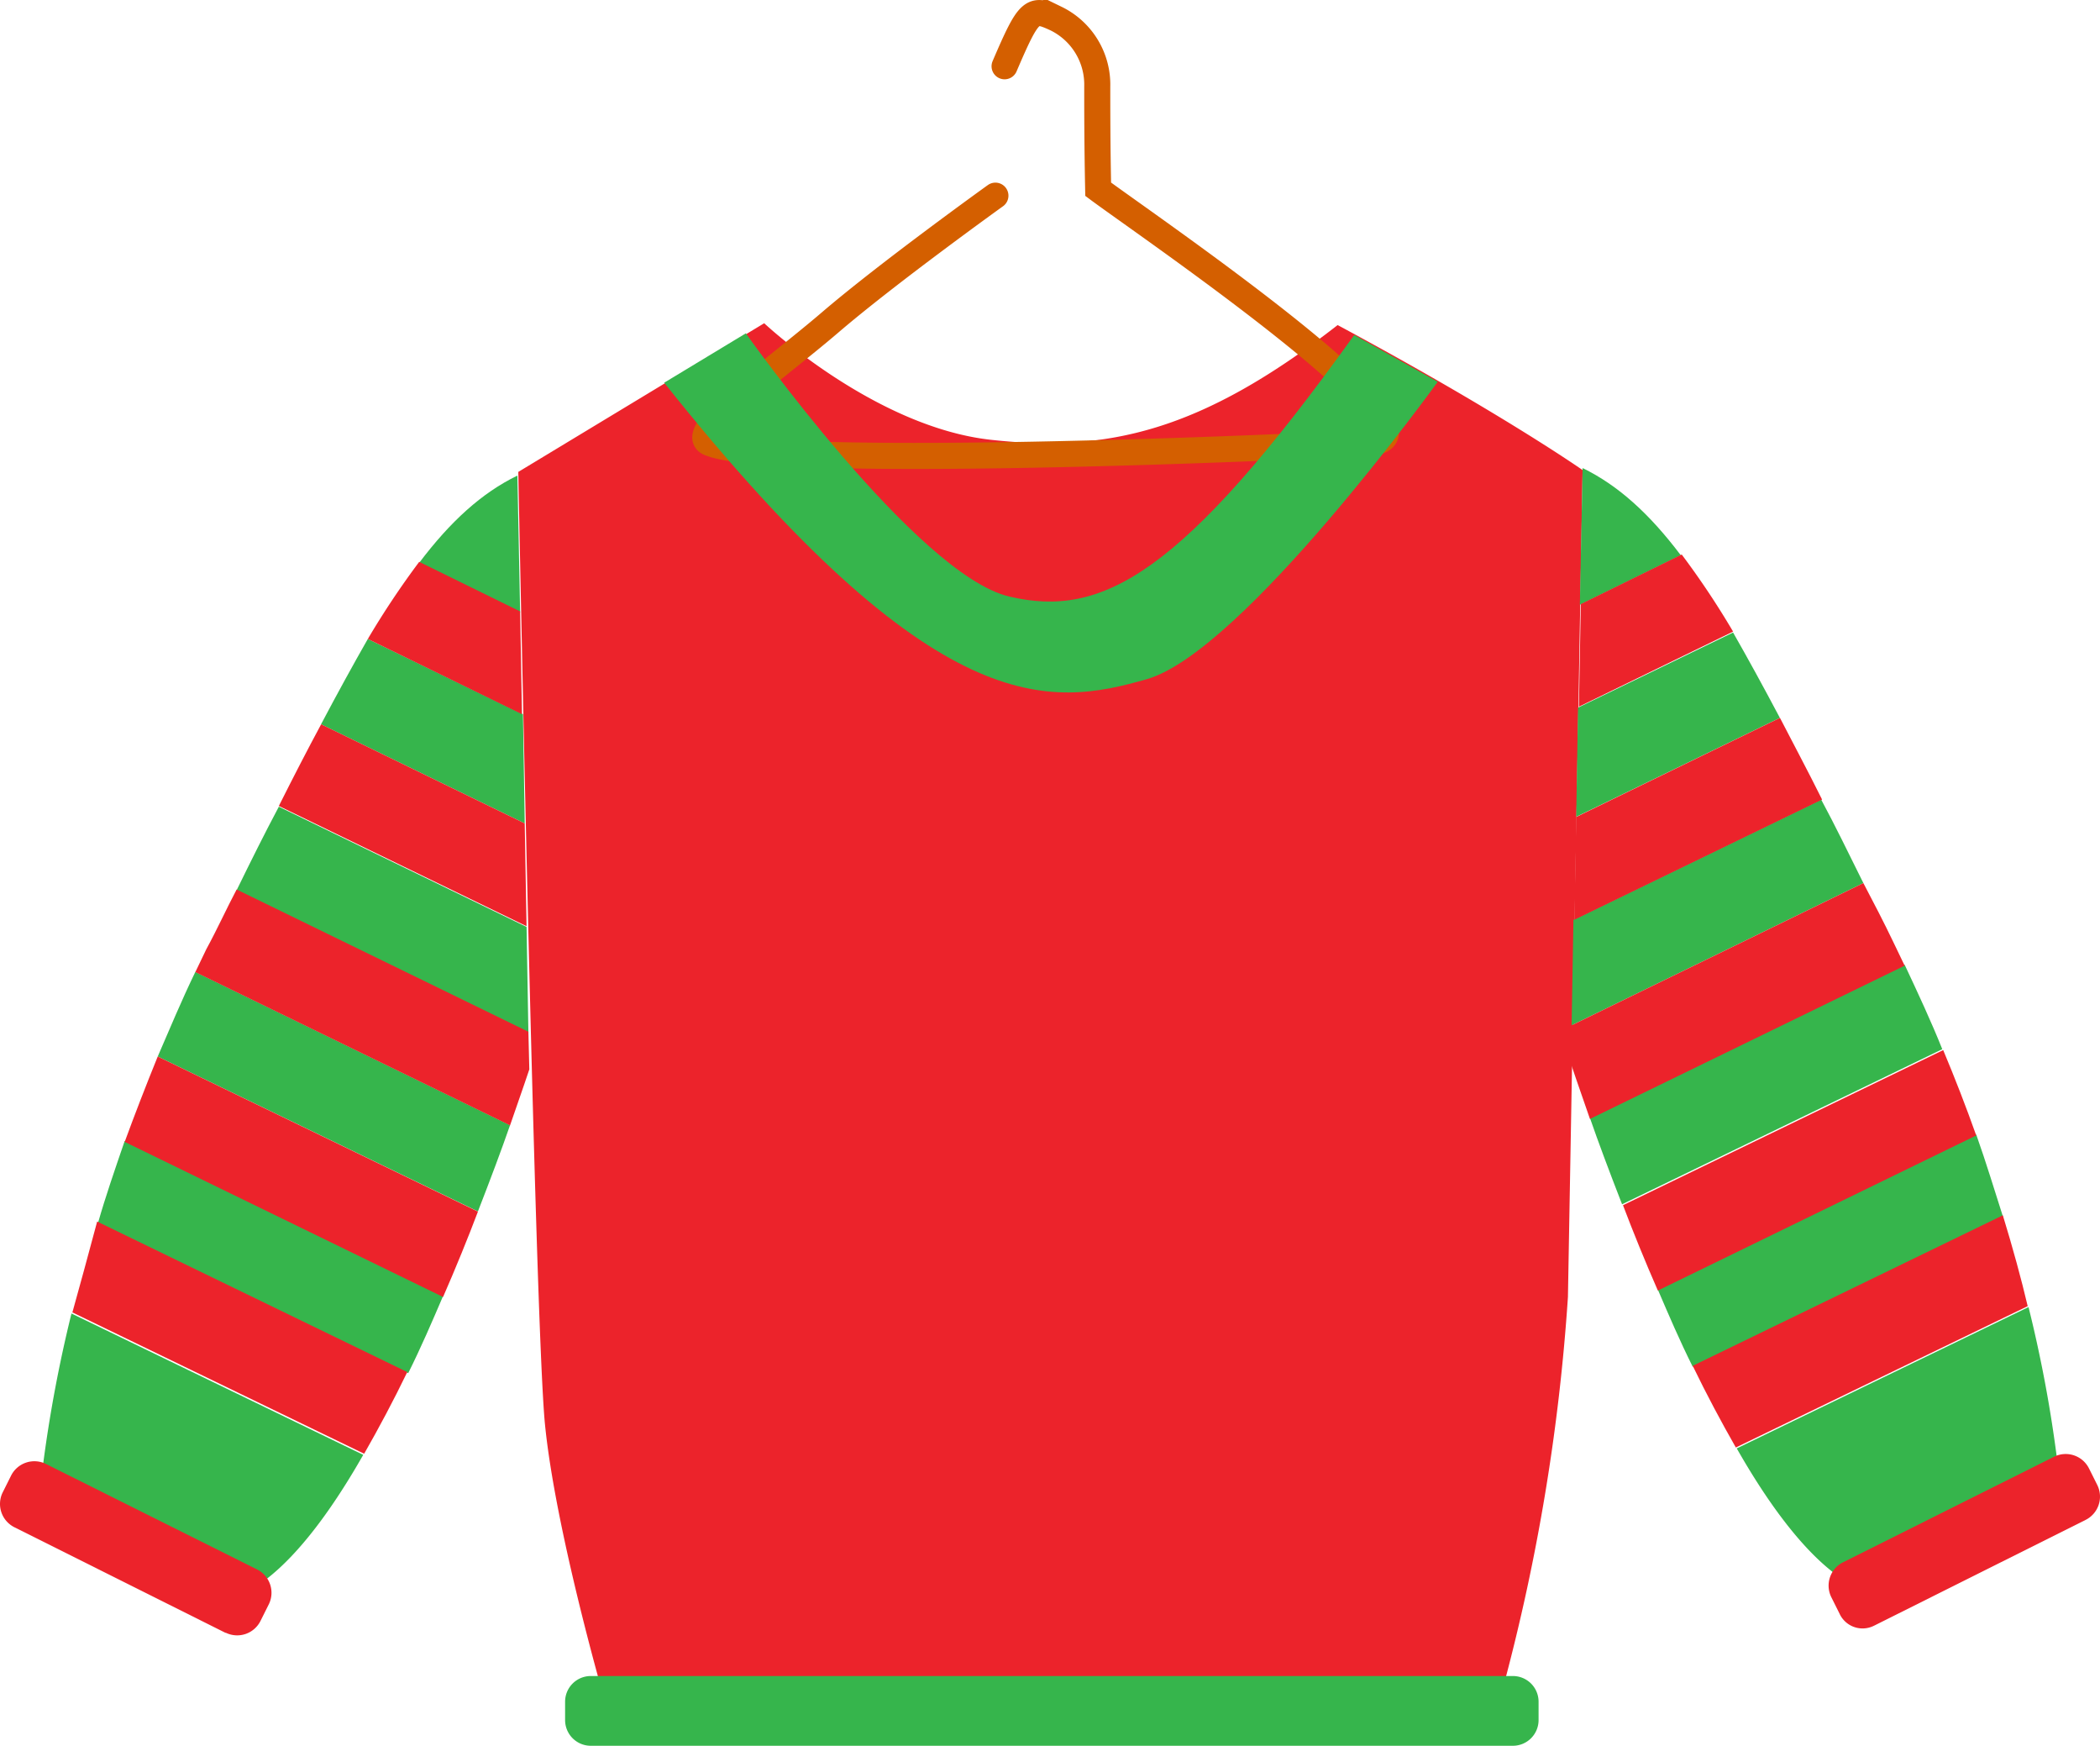 <svg xmlns="http://www.w3.org/2000/svg" viewBox="0 0 228.88 190.22"><defs><style>.cls-1{fill:#ec232b;}.cls-2{fill:none;stroke:#d45f00;stroke-linecap:round;stroke-miterlimit:10;stroke-width:2.84px;}.cls-3{fill:#36b54c;}</style></defs><title>swing</title><g id="Layer_2" data-name="Layer 2"><g id="Layer_1-2" data-name="Layer 1"><g id="Layer_2-2" data-name="Layer 2"><g id="Layer_1-2-2" data-name="Layer 1-2"><g id="sweater"><g id="Shirt"><path class="cls-1" d="M83.29,35.22s12,11.3,24.7,12.7,22.9-.9,37.8-12.5c17.7,9.5,26.7,15.8,26.7,15.8l-1.6,90.1a219.65,219.65,0,0,1-7,42.3l-98.2.9h0s-5.2-18.1-6.3-29.4-2.9-103.7-2.9-103.7Z"/><path class="cls-2" d="M109.49,7.22c2.7-6.3,3-6.4,5.6-5.2a8,8,0,0,1,4.5,7.4c0,2.5,0,6.3.1,11.2,5.1,3.8,39.2,27,29.7,27.6s-64.7,2.9-71.9.1c-3.2-.9,6.7-7.8,13-13.2s18-13.8,18-13.8"/><path class="cls-3" d="M81.29,36.32S99.89,62.62,110,65s18.8-2.3,37.6-28.5l9.1,5.1S135.49,71,125,74s-23,4.9-52.61-32.3Z"/><path class="cls-3" d="M164.89,190.22H64.39a2.8,2.8,0,0,1-2.8-2.8h0v-2a2.8,2.8,0,0,1,2.8-2.8h100.5a2.8,2.8,0,0,1,2.8,2.8h0v2a2.8,2.8,0,0,1-2.8,2.8Z"/><path class="cls-3" d="M17.19,115.12,52.09,132c1.4-3.6,2.6-6.8,3.5-9.4l-34.3-16.7C19.79,109,18.49,112.12,17.19,115.12Z"/><path class="cls-3" d="M4.69,159.62s6.3,2.7,24.4,12.4c3.6-2.8,7.2-7.7,10.5-13.5l-31.8-15.4A148.46,148.46,0,0,0,4.69,159.62Z"/><path class="cls-3" d="M25.79,97l31.8,15.5-.2-11.5-27-13.1C28.89,90.72,27.39,93.72,25.79,97Z"/><path class="cls-3" d="M10.69,133.22l33.8,16.4c1.4-2.8,2.6-5.6,3.8-8.4l-34.7-16.9C12.49,127.52,11.49,130.42,10.69,133.22Z"/><path class="cls-3" d="M56.39,51.82c-3.9,1.9-7.3,5-10.7,9.5l11,5.4Z"/><path class="cls-3" d="M40.09,69.62q-2.4,4.2-5.1,9.3l22.2,10.8L57,77.82Z"/><path class="cls-1" d="M7.89,143l31.8,15.4c1.6-2.8,3.2-5.8,4.7-8.9l-33.8-16.4Q9.09,138.71,7.89,143Z"/><path class="cls-1" d="M56.69,66.62l-11-5.4a92.87,92.87,0,0,0-5.6,8.4l16.8,8.2Z"/><path class="cls-1" d="M30.39,87.82l27,13.1-.2-11.2L35,78.92C33.49,81.72,32,84.62,30.39,87.82Z"/><path class="cls-1" d="M22.49,103.42c-.4.8-.8,1.7-1.2,2.5l34.3,16.7c1.3-3.7,2.1-6.1,2.1-6.1l-.1-4.1-31.8-15.5C24.69,99,23.69,101.22,22.49,103.42Z"/><path class="cls-1" d="M13.59,124.42l34.7,16.9c1.4-3.2,2.7-6.4,3.8-9.3l-34.9-16.9Q15.24,119.92,13.59,124.42Z"/><path class="cls-1" d="M24.59,177.92l-23-11.5a2.84,2.84,0,0,1-1.3-3.8l.9-1.8A2.84,2.84,0,0,1,5,159.51H5L28,171a2.84,2.84,0,0,1,1.3,3.8l-.9,1.8a2.84,2.84,0,0,1-3.8,1.3Z"/><path class="cls-3" d="M211.69,114.32l-34.9,16.9c-1.4-3.6-2.6-6.8-3.5-9.4l34.3-16.7C209.09,108.32,210.49,111.32,211.69,114.32Z"/><path class="cls-3" d="M224.19,158.92s-6.3,2.7-24.4,12.4c-3.6-2.8-7.2-7.7-10.5-13.5l31.8-15.4A144,144,0,0,1,224.19,158.92Z"/><path class="cls-3" d="M203.09,96.22l-31.8,15.5.2-11.5,27-13.1C200,89.92,201.49,93,203.09,96.22Z"/><path class="cls-3" d="M218.29,132.52l-33.8,16.4c-1.4-2.8-2.6-5.6-3.8-8.4l34.7-16.9C216.49,126.72,217.39,129.72,218.29,132.52Z"/><path class="cls-3" d="M172.49,51c3.9,1.9,7.3,5,10.7,9.5l-11,5.4Z"/><path class="cls-3" d="M188.89,68.92q2.4,4.2,5.1,9.3L171.79,89l.2-11.9Z"/><path class="cls-1" d="M221,142.32l-31.81,15.4c-1.6-2.8-3.2-5.8-4.7-8.9l33.8-16.4Q219.94,137.82,221,142.32Z"/><path class="cls-1" d="M172.29,65.82l11-5.4a90.81,90.81,0,0,1,5.6,8.4L172.09,77Z"/><path class="cls-1" d="M198.59,87.12l-27,13.1.2-11.2L194,78.22C195.39,80.92,197,83.92,198.59,87.12Z"/><path class="cls-1" d="M206.39,102.72c.4.8.8,1.7,1.2,2.5l-34.3,16.7c-1.3-3.7-2.1-6.1-2.1-6.1l.1-4.1,31.8-15.5C204.19,98.32,205.29,100.42,206.39,102.72Z"/><path class="cls-1" d="M215.39,123.72l-34.7,16.9c-1.4-3.2-2.7-6.4-3.8-9.3l34.9-16.9Q213.74,119.07,215.39,123.72Z"/><path class="cls-1" d="M204.29,177.12l23-11.5a2.84,2.84,0,0,0,1.3-3.8l-.9-1.8a2.84,2.84,0,0,0-3.8-1.3l-23,11.5a2.84,2.84,0,0,0-1.3,3.8l.9,1.8a2.76,2.76,0,0,0,3.65,1.37Z"/></g></g></g></g></g></g></svg>